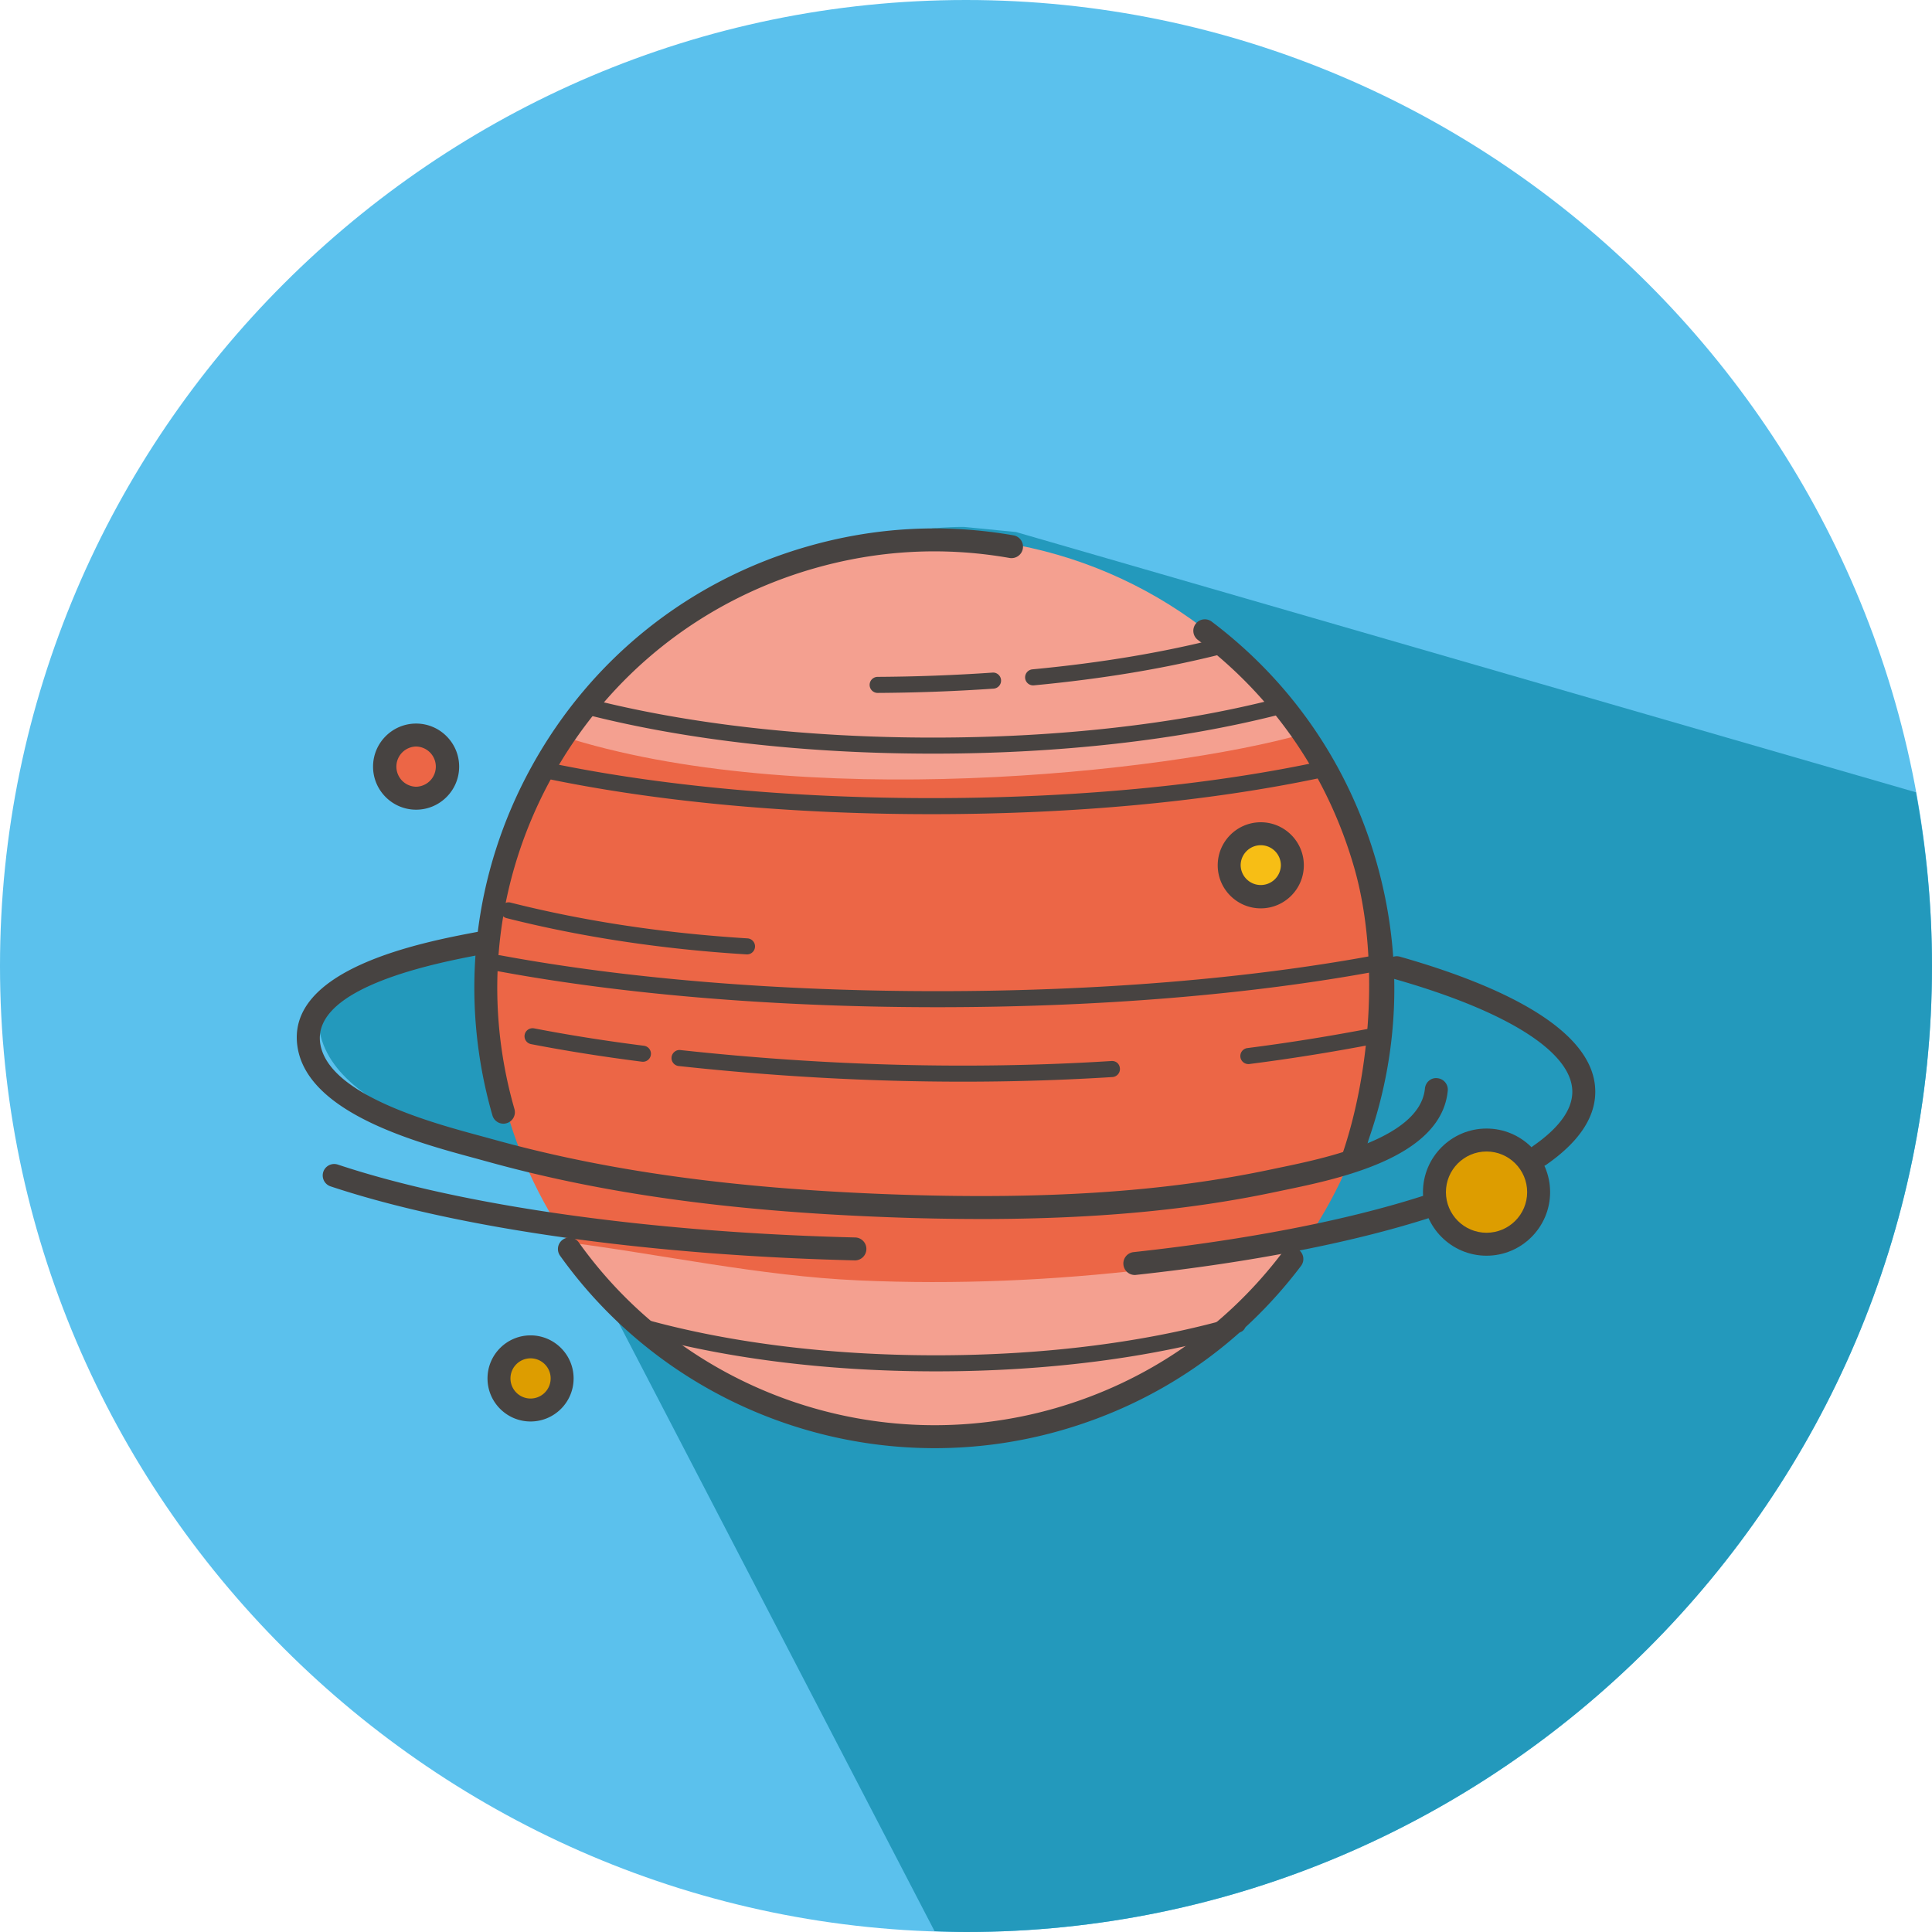 <?xml version="1.0" standalone="no"?><!DOCTYPE svg PUBLIC "-//W3C//DTD SVG 1.1//EN" "http://www.w3.org/Graphics/SVG/1.1/DTD/svg11.dtd"><svg class="icon" width="200px" height="200.00px" viewBox="0 0 1024 1024" version="1.1" xmlns="http://www.w3.org/2000/svg"><path d="M512 1024C230.4 1024 0 793.6 0 512S230.4 0 512 0s512 230.4 512 512-230.4 512-512 512z" fill="#5BC1ED" /><path d="M1024 512c0-31.424-3.016-62.16-8.512-92.064l-477-137.952-27.32-2.68s-172.608-5.376-242.448 178.64c-5.976 15.736 1.72 33.76-8.216 40.296-29.816 19.624-92.072 14.784-91.752 41.64 0.64 52.848 104.08 69.848 104.08 69.848l32.864 48.616 189.648 365.224c5.544 0.184 11.072 0.432 16.656 0.432 281.6 0 512-230.4 512-512z" fill="#2399BC" /><path d="M733.608 523.88c0 130.912-106.12 237.04-237.04 237.04-130.912 0-237.04-106.128-237.04-237.04s106.128-237.04 237.04-237.04c130.92 0 237.04 106.128 237.04 237.04" fill="#EC6646" /><path d="M690.848 389.008c-42.616-62.944-114.68-104.312-196.416-104.312-82.16 0-154.544 41.808-197.072 105.304 125.2 40.56 320.944 19.648 393.488-0.992M609.144 672.656c-50.984 6.032-102.424 8.264-153.728 6-53.352-2.352-105.064-13.968-157.888-20.648 42.552 63.352 114.848 105.056 196.896 105.056 81.208 0 152.848-40.848 195.56-103.104-26.768 5.128-53.704 9.48-80.84 12.696" fill="#F4A090" /><path d="M266.832 595.576a6.07 6.07 0 0 1-5.84-4.408c-17.976-62.56-10.504-128.384 21.024-185.336 31.528-56.944 83.344-98.216 145.912-116.184 35.936-10.328 72.688-12.312 109.264-5.896a6.092 6.092 0 0 1 4.936 7.048c-0.584 3.312-3.72 5.488-7.048 4.936-34.712-6.104-69.632-4.224-103.8 5.592-59.44 17.072-108.672 56.28-138.64 110.384-29.952 54.112-37.048 116.648-19.976 176.096a6.06 6.06 0 0 1-4.16 7.512c-0.56 0.184-1.12 0.256-1.672 0.256M495.416 767.56c-77.416 0-152.12-36.968-198.576-102.016a6.1 6.1 0 0 1 1.416-8.488 6.092 6.092 0 0 1 8.488 1.416c56.864 79.64 158.288 114.944 252.416 87.952 48.576-13.96 90.32-42.6 120.704-82.8 2.024-2.672 5.848-3.224 8.52-1.192a6.086 6.086 0 0 1 1.192 8.52c-31.992 42.328-75.92 72.464-127.064 87.152a242.46 242.46 0 0 1-67.096 9.456M711.056 612.952c-0.328 0.944-0.136 1.192 0.328 1.152 1.792-0.92 3.744-1.496 5.752-1.512 1.216-0.008 2.432-0.072 3.648-0.112-3.016 0.088-0.344-0.04 0.488-0.184h0.008c0.04-0.024 0.096-0.056 0.136-0.088 0-0.128 0.024-0.192 0.016-0.336 2.512 0 3.176-5.576 4.048-8.088 16.592-47.656 17.96-98.552 3.984-147.2-14.704-51.176-44.864-95.128-87.232-127.112a6.074 6.074 0 0 0-8.512 1.192 6.072 6.072 0 0 0 1.184 8.512c40.248 30.384 68.904 72.136 82.872 120.752 13.272 46.248 9.04 107.768-6.72 153.024" fill="#474341" /><path d="M494.472 399.448c-66.808 0-130.12-7.104-183.072-20.552a4.252 4.252 0 0 1-3.08-5.168c0.584-2.272 2.888-3.672 5.168-3.08 52.288 13.272 114.864 20.288 180.976 20.288 66.28 0 129.008-7.056 181.408-20.4 2.32-0.6 4.6 0.8 5.168 3.072a4.256 4.256 0 0 1-3.072 5.176c-53.056 13.512-116.52 20.664-183.496 20.664M493.816 431.528c-75.064 0-146.168-6.624-205.632-19.144a4.262 4.262 0 0 1-3.288-5.048c0.488-2.304 2.696-3.736 5.04-3.288 58.888 12.4 129.384 18.968 203.872 18.968 74.688 0 145.352-6.592 204.344-19.064a4.26 4.26 0 0 1 1.76 8.336c-59.56 12.592-130.824 19.24-206.096 19.24M496.92 533.84c-85.096 0-165.736-6.608-233.216-19.128a4.244 4.244 0 0 1-3.4-4.96 4.24 4.24 0 0 1 4.96-3.4c66.968 12.416 147.072 18.984 231.656 18.984 84.808 0 165.096-6.592 232.192-19.08a4.266 4.266 0 0 1 4.96 3.4 4.238 4.238 0 0 1-3.4 4.96c-67.592 12.584-148.424 19.224-233.752 19.224M340.776 562.752c-0.184 0-0.36-0.008-0.544-0.032-20.488-2.6-40.264-5.736-58.776-9.312a4.268 4.268 0 0 1-3.368-5c0.44-2.296 2.688-3.792 4.992-3.36 18.312 3.552 37.904 6.648 58.216 9.224a4.26 4.26 0 0 1 3.688 4.76 4.252 4.252 0 0 1-4.208 3.72M510.312 573.312c-49.28 0-99.672-2.768-150.6-8.296a4.246 4.246 0 0 1-3.768-4.688c0.248-2.344 2.424-4.072 4.688-3.776 78.128 8.488 154.992 10.416 228.432 5.808 2.64-0.136 4.368 1.648 4.52 3.984a4.26 4.26 0 0 1-3.984 4.52 1267.888 1267.888 0 0 1-79.288 2.448M661.656 563.984a4.264 4.264 0 0 1-4.216-3.712 4.252 4.252 0 0 1 3.68-4.768 1051.322 1051.322 0 0 0 65.88-10.56c2.344-0.4 4.552 1.064 5 3.368a4.266 4.266 0 0 1-3.368 4.992 1065.4 1065.4 0 0 1-66.416 10.648 4.466 4.466 0 0 1-0.56 0.032M395.984 505.856c-0.088 0-0.176 0-0.264-0.008-44.84-2.744-87.632-9.216-127.2-19.208a4.26 4.26 0 0 1-3.096-5.16c0.592-2.28 2.936-3.688 5.176-3.088 39.064 9.864 81.328 16.24 125.64 18.968a4.254 4.254 0 0 1-0.256 8.496M465.176 367.264a4.26 4.26 0 0 1-4.256-4.232 4.26 4.26 0 0 1 4.232-4.28 968.548 968.548 0 0 0 60.888-2.256c2.32-0.2 4.376 1.6 4.544 3.952a4.26 4.26 0 0 1-3.952 4.544 979.488 979.488 0 0 1-61.416 2.272h-0.04zM547.576 363.264a4.254 4.254 0 0 1-4.232-3.856 4.272 4.272 0 0 1 3.84-4.64c36.384-3.44 68.872-8.88 99.328-16.6 2.312-0.584 4.6 0.8 5.168 3.08a4.24 4.24 0 0 1-3.08 5.168c-30.888 7.848-63.8 13.352-100.616 16.832a6.69 6.69 0 0 1-0.408 0.016M496.08 726.848c-58.656 0-114.248-7.12-160.752-20.584a4.262 4.262 0 0 1-2.912-5.272c0.656-2.264 3.032-3.584 5.272-2.912 45.744 13.248 100.52 20.256 158.384 20.256 58.04 0 112.928-7.04 158.744-20.368a4.23 4.23 0 0 1 5.272 2.904 4.256 4.256 0 0 1-2.896 5.272c-46.568 13.552-102.288 20.704-161.112 20.704M453.128 668.032c-0.048 0-0.104 0-0.152-0.008-109.616-2.664-210.848-16.968-277.768-39.224a6.106 6.106 0 0 1-3.856-7.696 6.1 6.1 0 0 1 7.688-3.856c65.816 21.912 165.776 35.992 274.232 38.632a6.072 6.072 0 0 1 5.928 6.224 6.07 6.07 0 0 1-6.072 5.928M601.472 675.776a6.072 6.072 0 0 1-6.032-5.432 6.06 6.06 0 0 1 5.384-6.696c59.784-6.504 112.656-16.752 152.896-29.648 3.184-1.064 6.608 0.728 7.64 3.936a6.072 6.072 0 0 1-3.936 7.64c-41 13.136-94.696 23.56-155.296 30.144-0.216 0.04-0.44 0.056-0.656 0.056M816.088 618.44a6.06 6.06 0 0 1-5-2.616 6.078 6.078 0 0 1 1.528-8.464c13.768-9.568 20.744-19.232 20.744-28.712 0-20.984-34.52-42.808-94.704-59.888a6.074 6.074 0 0 1-4.192-7.512 6.072 6.072 0 0 1 7.504-4.192c47.24 13.4 103.56 36.696 103.56 71.584 0 13.696-8.736 26.712-25.976 38.696a5.972 5.972 0 0 1-3.464 1.104" fill="#474341" /><path d="M520.144 646.104a1322 1322 0 0 1-50.472-1.008c-83.648-3.2-150.928-12.592-211.768-29.536l-6.32-1.728c-30.592-8.264-87.52-23.64-93.736-58-7.696-42.456 66.776-56.536 94.808-61.84l3.344-0.64c3.224-0.656 6.488 1.528 7.128 4.824a6.088 6.088 0 0 1-4.824 7.12l-3.376 0.64c-22.416 4.24-90.64 17.144-85.096 47.728 4.84 26.776 58.952 41.408 84.936 48.424l6.416 1.752c59.896 16.688 126.296 25.928 208.968 29.096 81.96 3.112 146.608-1.04 203.464-13.096l4.496-0.944c24.2-5.008 74.568-15.448 77.128-41.96 0.32-3.328 3.24-5.912 6.64-5.464a6.074 6.074 0 0 1 5.464 6.64c-3.416 35.424-57.632 46.664-86.76 52.696l-4.432 0.928c-45.632 9.68-96.064 14.368-156.008 14.368" fill="#474341" /><path d="M237.28 406.328a16.734 16.734 0 0 1-16.736 16.736c-9.248 0-16.736-7.488-16.736-16.736a16.734 16.734 0 1 1 33.472 0" fill="#EC6646" /><path d="M220.544 429.152c-12.576 0-22.816-10.232-22.816-22.816 0-12.592 10.24-22.832 22.816-22.832 12.576 0 22.816 10.24 22.816 22.832 0 12.576-10.24 22.816-22.816 22.816m0-33.48a10.658 10.658 0 0 0 0 21.312 10.658 10.658 0 0 0 0-21.312" fill="#474341" /><path d="M815.512 631.856c0 15.248-12.368 27.616-27.616 27.616s-27.608-12.368-27.608-27.616 12.36-27.616 27.608-27.616 27.616 12.368 27.616 27.616" fill="#DD9D00" /><path d="M787.896 665.552c-18.576 0-33.696-15.12-33.696-33.696 0-18.584 15.12-33.704 33.696-33.704s33.696 15.12 33.696 33.704c0 18.576-15.12 33.696-33.696 33.696m0-55.232c-11.872 0-21.528 9.664-21.528 21.536s9.648 21.528 21.528 21.528c11.872 0 21.528-9.648 21.528-21.528 0-11.872-9.648-21.536-21.528-21.536" fill="#474341" /><path d="M684.976 458.632a16.734 16.734 0 0 1-16.736 16.736c-9.248 0-16.736-7.488-16.736-16.736s7.496-16.736 16.736-16.736a16.734 16.734 0 0 1 16.736 16.736" fill="#F7BE15" /><path d="M668.24 481.448c-12.592 0-22.824-10.24-22.824-22.816 0-12.576 10.232-22.816 22.824-22.816 12.576 0 22.816 10.24 22.816 22.816 0 12.576-10.24 22.816-22.816 22.816m0-33.464c-5.88 0-10.664 4.776-10.664 10.648a10.658 10.658 0 0 0 21.312 0 10.654 10.654 0 0 0-10.648-10.648" fill="#474341" /><path d="M297.952 730.592a16.734 16.734 0 0 1-16.736 16.736c-9.248 0-16.736-7.488-16.736-16.736a16.734 16.734 0 1 1 33.472 0" fill="#DD9D00" /><path d="M281.208 753.416c-12.576 0-22.816-10.232-22.816-22.824 0-12.576 10.24-22.816 22.816-22.816 12.576 0 22.816 10.24 22.816 22.816 0.008 12.592-10.232 22.824-22.816 22.824m0-33.472a10.654 10.654 0 0 0-10.648 10.648 10.66 10.66 0 0 0 10.648 10.656 10.656 10.656 0 0 0 10.648-10.656 10.648 10.648 0 0 0-10.648-10.648" fill="#474341" /></svg>